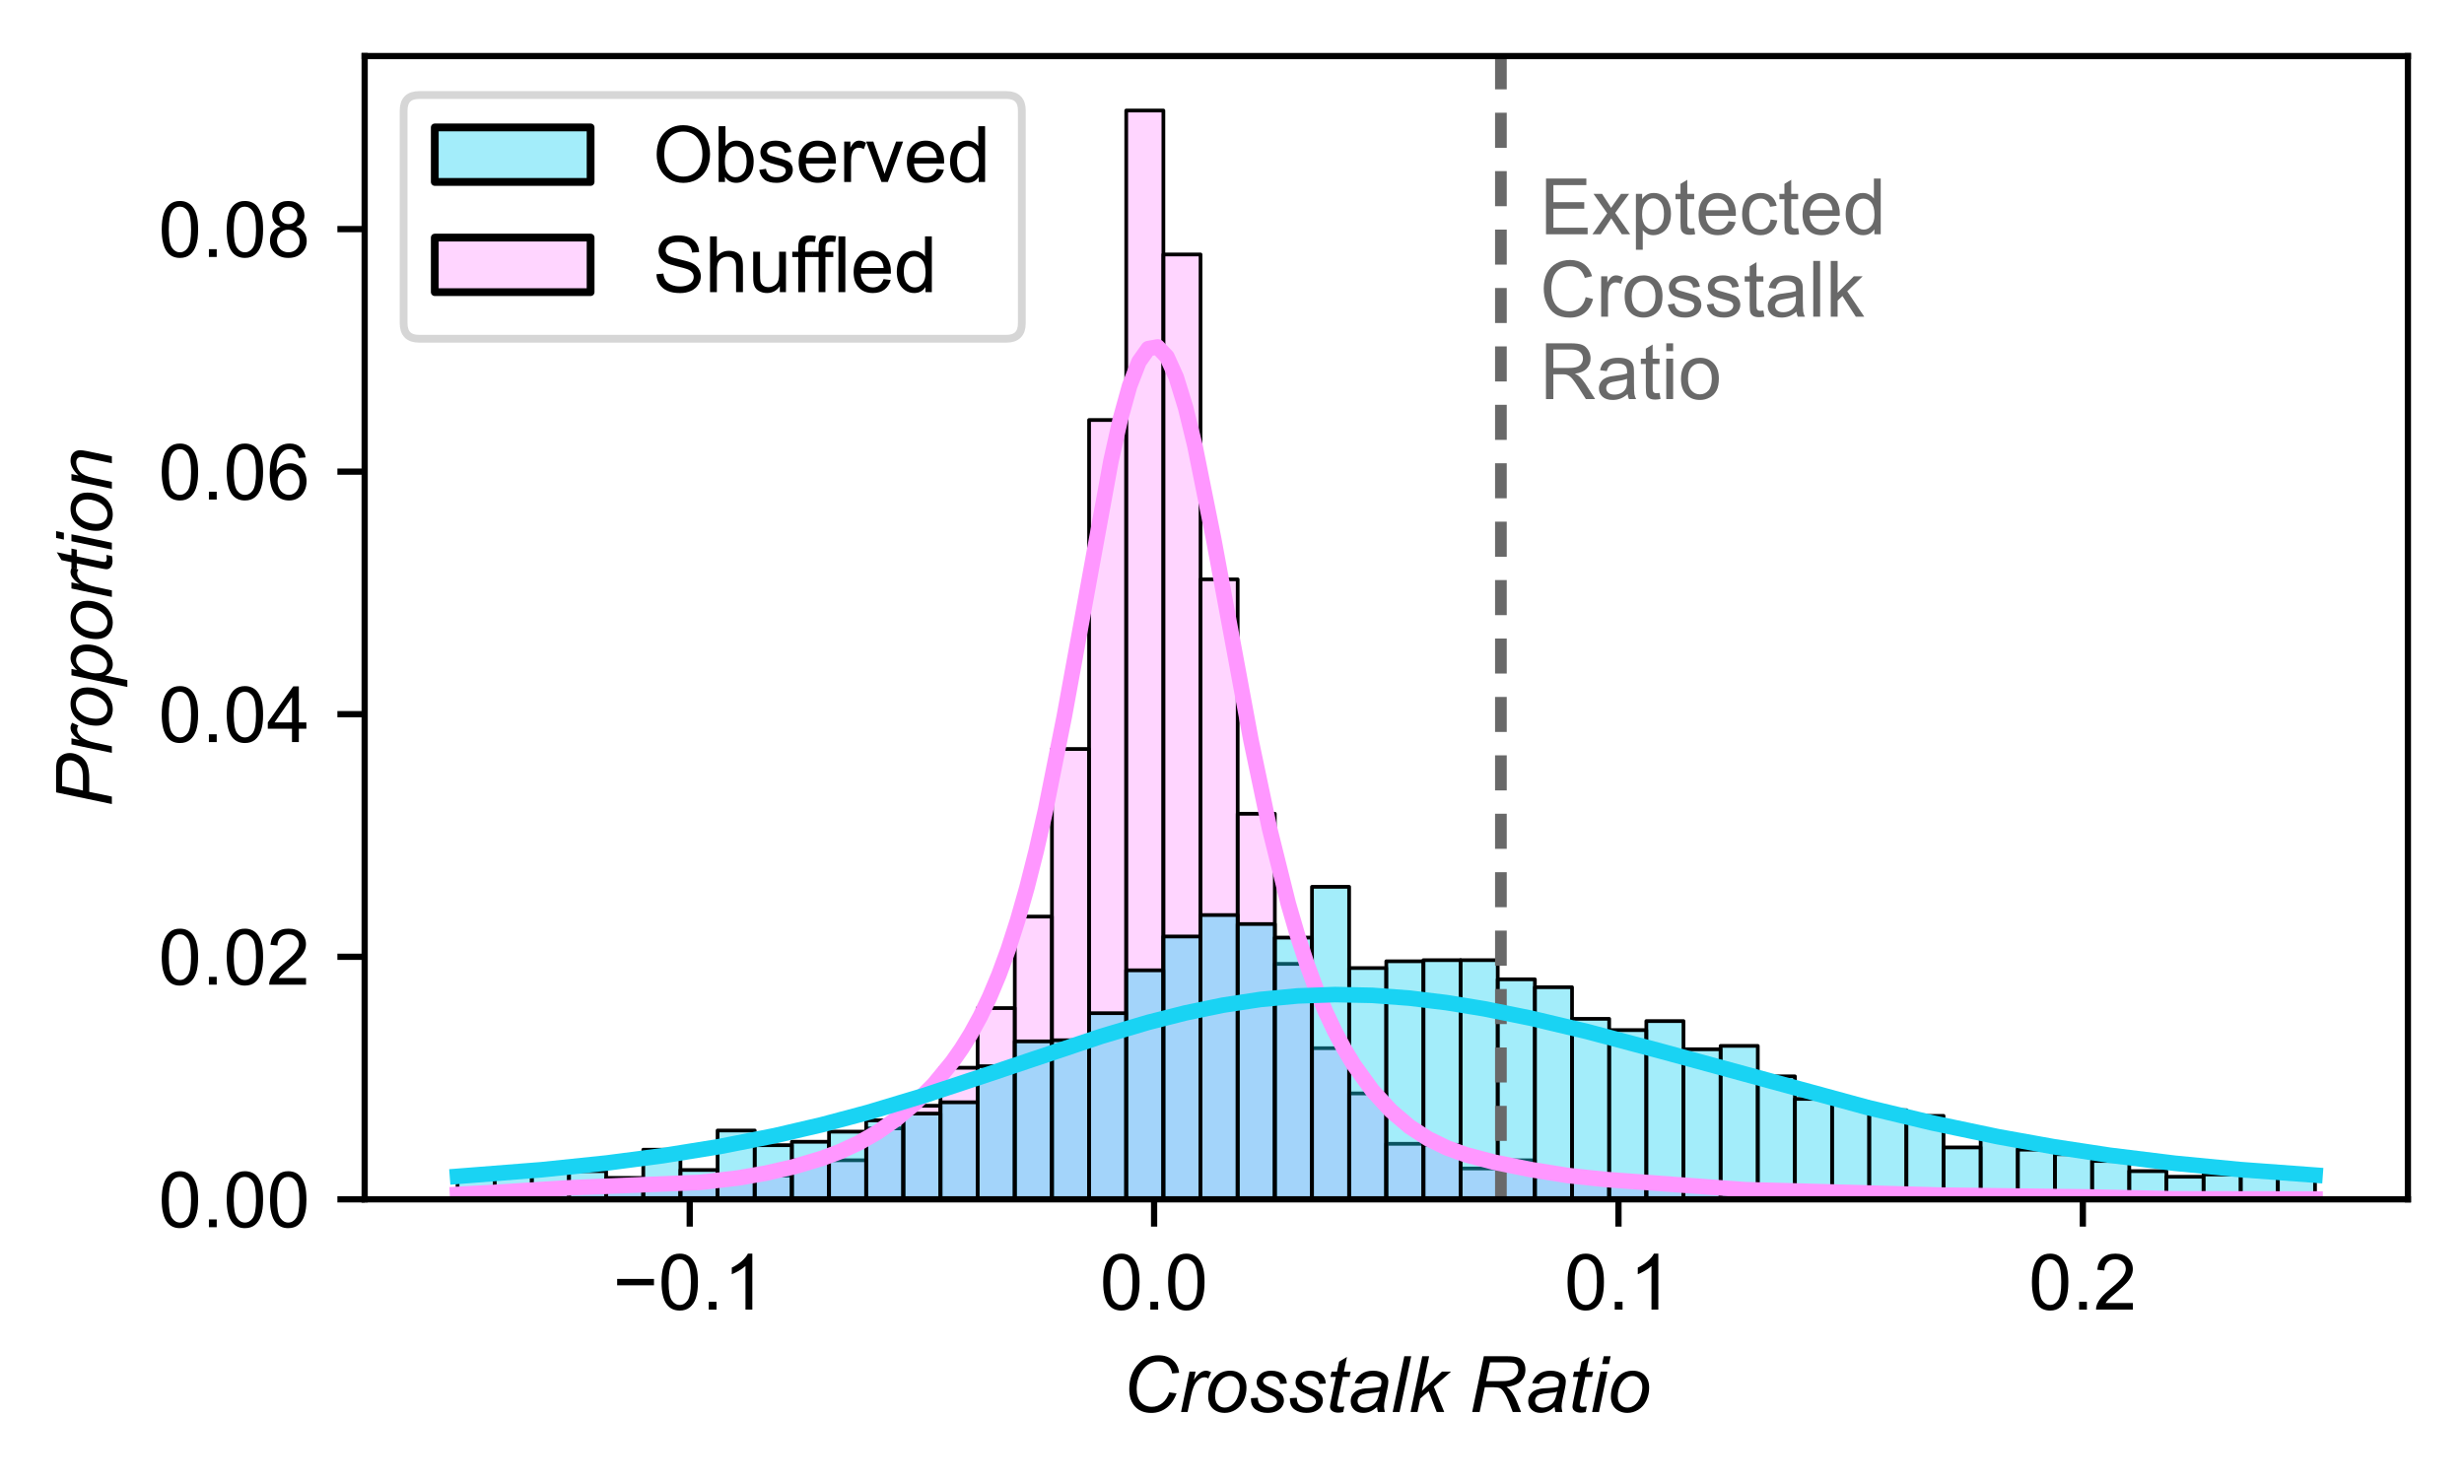 <?xml version="1.0" encoding="utf-8" standalone="no"?>
<!DOCTYPE svg PUBLIC "-//W3C//DTD SVG 1.1//EN"
  "http://www.w3.org/Graphics/SVG/1.1/DTD/svg11.dtd">
<!-- Created with matplotlib (https://matplotlib.org/) -->
<svg height="190.463pt" version="1.1" viewBox="0 0 316.266 190.463" width="316.266pt" xmlns="http://www.w3.org/2000/svg" xmlns:xlink="http://www.w3.org/1999/xlink">
 <defs>
  <style type="text/css">
*{stroke-linecap:butt;stroke-linejoin:round;}
  </style>
 </defs>
 <g id="figure_1">
  <g id="patch_1">
   <path d="M 0 190.463 
L 316.266 190.463 
L 316.266 0 
L 0 0 
z
" style="fill:#ffffff;"/>
  </g>
  <g id="axes_1">
   <g id="patch_2">
    <path d="M 46.806 153.972 
L 309.066 153.972 
L 309.066 7.2 
L 46.806 7.2 
z
" style="fill:#ffffff;"/>
   </g>
   <g id="patch_3">
    <path clip-path="url(#p575be128b3)" d="M 58.727 153.972 
L 63.496 153.972 
L 63.496 153.708 
L 58.727 153.708 
z
" style="fill:#ff97ff;fill-opacity:0.4;stroke:#000000;stroke-linejoin:miter;stroke-width:0.477;"/>
   </g>
   <g id="patch_4">
    <path clip-path="url(#p575be128b3)" d="M 63.496 153.972 
L 68.264 153.972 
L 68.264 152.784 
L 63.496 152.784 
z
" style="fill:#ff97ff;fill-opacity:0.4;stroke:#000000;stroke-linejoin:miter;stroke-width:0.477;"/>
   </g>
   <g id="patch_5">
    <path clip-path="url(#p575be128b3)" d="M 68.264 153.972 
L 73.032 153.972 
L 73.032 152.388 
L 68.264 152.388 
z
" style="fill:#ff97ff;fill-opacity:0.4;stroke:#000000;stroke-linejoin:miter;stroke-width:0.477;"/>
   </g>
   <g id="patch_6">
    <path clip-path="url(#p575be128b3)" d="M 73.032 153.972 
L 77.801 153.972 
L 77.801 152.388 
L 73.032 152.388 
z
" style="fill:#ff97ff;fill-opacity:0.4;stroke:#000000;stroke-linejoin:miter;stroke-width:0.477;"/>
   </g>
   <g id="patch_7">
    <path clip-path="url(#p575be128b3)" d="M 77.801 153.972 
L 82.569 153.972 
L 82.569 152.388 
L 77.801 152.388 
z
" style="fill:#ff97ff;fill-opacity:0.4;stroke:#000000;stroke-linejoin:miter;stroke-width:0.477;"/>
   </g>
   <g id="patch_8">
    <path clip-path="url(#p575be128b3)" d="M 82.569 153.972 
L 87.337 153.972 
L 87.337 152.124 
L 82.569 152.124 
z
" style="fill:#ff97ff;fill-opacity:0.4;stroke:#000000;stroke-linejoin:miter;stroke-width:0.477;"/>
   </g>
   <g id="patch_9">
    <path clip-path="url(#p575be128b3)" d="M 87.337 153.972 
L 92.106 153.972 
L 92.106 151.86 
L 87.337 151.86 
z
" style="fill:#ff97ff;fill-opacity:0.4;stroke:#000000;stroke-linejoin:miter;stroke-width:0.477;"/>
   </g>
   <g id="patch_10">
    <path clip-path="url(#p575be128b3)" d="M 92.106 153.972 
L 96.874 153.972 
L 96.874 151.332 
L 92.106 151.332 
z
" style="fill:#ff97ff;fill-opacity:0.4;stroke:#000000;stroke-linejoin:miter;stroke-width:0.477;"/>
   </g>
   <g id="patch_11">
    <path clip-path="url(#p575be128b3)" d="M 96.874 153.972 
L 101.642 153.972 
L 101.642 150.936 
L 96.874 150.936 
z
" style="fill:#ff97ff;fill-opacity:0.4;stroke:#000000;stroke-linejoin:miter;stroke-width:0.477;"/>
   </g>
   <g id="patch_12">
    <path clip-path="url(#p575be128b3)" d="M 101.642 153.972 
L 106.411 153.972 
L 106.411 148.956 
L 101.642 148.956 
z
" style="fill:#ff97ff;fill-opacity:0.4;stroke:#000000;stroke-linejoin:miter;stroke-width:0.477;"/>
   </g>
   <g id="patch_13">
    <path clip-path="url(#p575be128b3)" d="M 106.411 153.972 
L 111.179 153.972 
L 111.179 148.956 
L 106.411 148.956 
z
" style="fill:#ff97ff;fill-opacity:0.4;stroke:#000000;stroke-linejoin:miter;stroke-width:0.477;"/>
   </g>
   <g id="patch_14">
    <path clip-path="url(#p575be128b3)" d="M 111.179 153.972 
L 115.948 153.972 
L 115.948 144.864 
L 111.179 144.864 
z
" style="fill:#ff97ff;fill-opacity:0.4;stroke:#000000;stroke-linejoin:miter;stroke-width:0.477;"/>
   </g>
   <g id="patch_15">
    <path clip-path="url(#p575be128b3)" d="M 115.948 153.972 
L 120.716 153.972 
L 120.716 141.96 
L 115.948 141.96 
z
" style="fill:#ff97ff;fill-opacity:0.4;stroke:#000000;stroke-linejoin:miter;stroke-width:0.477;"/>
   </g>
   <g id="patch_16">
    <path clip-path="url(#p575be128b3)" d="M 120.716 153.972 
L 125.484 153.972 
L 125.484 137.077 
L 120.716 137.077 
z
" style="fill:#ff97ff;fill-opacity:0.4;stroke:#000000;stroke-linejoin:miter;stroke-width:0.477;"/>
   </g>
   <g id="patch_17">
    <path clip-path="url(#p575be128b3)" d="M 125.484 153.972 
L 130.253 153.972 
L 130.253 129.421 
L 125.484 129.421 
z
" style="fill:#ff97ff;fill-opacity:0.4;stroke:#000000;stroke-linejoin:miter;stroke-width:0.477;"/>
   </g>
   <g id="patch_18">
    <path clip-path="url(#p575be128b3)" d="M 130.253 153.972 
L 135.021 153.972 
L 135.021 117.673 
L 130.253 117.673 
z
" style="fill:#ff97ff;fill-opacity:0.4;stroke:#000000;stroke-linejoin:miter;stroke-width:0.477;"/>
   </g>
   <g id="patch_19">
    <path clip-path="url(#p575be128b3)" d="M 135.021 153.972 
L 139.789 153.972 
L 139.789 96.158 
L 135.021 96.158 
z
" style="fill:#ff97ff;fill-opacity:0.4;stroke:#000000;stroke-linejoin:miter;stroke-width:0.477;"/>
   </g>
   <g id="patch_20">
    <path clip-path="url(#p575be128b3)" d="M 139.789 153.972 
L 144.558 153.972 
L 144.558 53.92 
L 139.789 53.92 
z
" style="fill:#ff97ff;fill-opacity:0.4;stroke:#000000;stroke-linejoin:miter;stroke-width:0.477;"/>
   </g>
   <g id="patch_21">
    <path clip-path="url(#p575be128b3)" d="M 144.558 153.972 
L 149.326 153.972 
L 149.326 14.189 
L 144.558 14.189 
z
" style="fill:#ff97ff;fill-opacity:0.4;stroke:#000000;stroke-linejoin:miter;stroke-width:0.477;"/>
   </g>
   <g id="patch_22">
    <path clip-path="url(#p575be128b3)" d="M 149.326 153.972 
L 154.094 153.972 
L 154.094 32.668 
L 149.326 32.668 
z
" style="fill:#ff97ff;fill-opacity:0.4;stroke:#000000;stroke-linejoin:miter;stroke-width:0.477;"/>
   </g>
   <g id="patch_23">
    <path clip-path="url(#p575be128b3)" d="M 154.094 153.972 
L 158.863 153.972 
L 158.863 74.379 
L 154.094 74.379 
z
" style="fill:#ff97ff;fill-opacity:0.4;stroke:#000000;stroke-linejoin:miter;stroke-width:0.477;"/>
   </g>
   <g id="patch_24">
    <path clip-path="url(#p575be128b3)" d="M 158.863 153.972 
L 163.631 153.972 
L 163.631 104.474 
L 158.863 104.474 
z
" style="fill:#ff97ff;fill-opacity:0.4;stroke:#000000;stroke-linejoin:miter;stroke-width:0.477;"/>
   </g>
   <g id="patch_25">
    <path clip-path="url(#p575be128b3)" d="M 163.631 153.972 
L 168.4 153.972 
L 168.4 123.745 
L 163.631 123.745 
z
" style="fill:#ff97ff;fill-opacity:0.4;stroke:#000000;stroke-linejoin:miter;stroke-width:0.477;"/>
   </g>
   <g id="patch_26">
    <path clip-path="url(#p575be128b3)" d="M 168.4 153.972 
L 173.168 153.972 
L 173.168 134.569 
L 168.4 134.569 
z
" style="fill:#ff97ff;fill-opacity:0.4;stroke:#000000;stroke-linejoin:miter;stroke-width:0.477;"/>
   </g>
   <g id="patch_27">
    <path clip-path="url(#p575be128b3)" d="M 173.168 153.972 
L 177.936 153.972 
L 177.936 140.376 
L 173.168 140.376 
z
" style="fill:#ff97ff;fill-opacity:0.4;stroke:#000000;stroke-linejoin:miter;stroke-width:0.477;"/>
   </g>
   <g id="patch_28">
    <path clip-path="url(#p575be128b3)" d="M 177.936 153.972 
L 182.705 153.972 
L 182.705 146.844 
L 177.936 146.844 
z
" style="fill:#ff97ff;fill-opacity:0.4;stroke:#000000;stroke-linejoin:miter;stroke-width:0.477;"/>
   </g>
   <g id="patch_29">
    <path clip-path="url(#p575be128b3)" d="M 182.705 153.972 
L 187.473 153.972 
L 187.473 146.976 
L 182.705 146.976 
z
" style="fill:#ff97ff;fill-opacity:0.4;stroke:#000000;stroke-linejoin:miter;stroke-width:0.477;"/>
   </g>
   <g id="patch_30">
    <path clip-path="url(#p575be128b3)" d="M 187.473 153.972 
L 192.241 153.972 
L 192.241 150.012 
L 187.473 150.012 
z
" style="fill:#ff97ff;fill-opacity:0.4;stroke:#000000;stroke-linejoin:miter;stroke-width:0.477;"/>
   </g>
   <g id="patch_31">
    <path clip-path="url(#p575be128b3)" d="M 192.241 153.972 
L 197.01 153.972 
L 197.01 148.956 
L 192.241 148.956 
z
" style="fill:#ff97ff;fill-opacity:0.4;stroke:#000000;stroke-linejoin:miter;stroke-width:0.477;"/>
   </g>
   <g id="patch_32">
    <path clip-path="url(#p575be128b3)" d="M 197.01 153.972 
L 201.778 153.972 
L 201.778 151.068 
L 197.01 151.068 
z
" style="fill:#ff97ff;fill-opacity:0.4;stroke:#000000;stroke-linejoin:miter;stroke-width:0.477;"/>
   </g>
   <g id="patch_33">
    <path clip-path="url(#p575be128b3)" d="M 201.778 153.972 
L 206.546 153.972 
L 206.546 151.2 
L 201.778 151.2 
z
" style="fill:#ff97ff;fill-opacity:0.4;stroke:#000000;stroke-linejoin:miter;stroke-width:0.477;"/>
   </g>
   <g id="patch_34">
    <path clip-path="url(#p575be128b3)" d="M 206.546 153.972 
L 211.315 153.972 
L 211.315 151.728 
L 206.546 151.728 
z
" style="fill:#ff97ff;fill-opacity:0.4;stroke:#000000;stroke-linejoin:miter;stroke-width:0.477;"/>
   </g>
   <g id="patch_35">
    <path clip-path="url(#p575be128b3)" d="M 211.315 153.972 
L 216.083 153.972 
L 216.083 151.992 
L 211.315 151.992 
z
" style="fill:#ff97ff;fill-opacity:0.4;stroke:#000000;stroke-linejoin:miter;stroke-width:0.477;"/>
   </g>
   <g id="patch_36">
    <path clip-path="url(#p575be128b3)" d="M 216.083 153.972 
L 220.852 153.972 
L 220.852 152.124 
L 216.083 152.124 
z
" style="fill:#ff97ff;fill-opacity:0.4;stroke:#000000;stroke-linejoin:miter;stroke-width:0.477;"/>
   </g>
   <g id="patch_37">
    <path clip-path="url(#p575be128b3)" d="M 220.852 153.972 
L 225.62 153.972 
L 225.62 153.312 
L 220.852 153.312 
z
" style="fill:#ff97ff;fill-opacity:0.4;stroke:#000000;stroke-linejoin:miter;stroke-width:0.477;"/>
   </g>
   <g id="patch_38">
    <path clip-path="url(#p575be128b3)" d="M 225.62 153.972 
L 230.388 153.972 
L 230.388 152.52 
L 225.62 152.52 
z
" style="fill:#ff97ff;fill-opacity:0.4;stroke:#000000;stroke-linejoin:miter;stroke-width:0.477;"/>
   </g>
   <g id="patch_39">
    <path clip-path="url(#p575be128b3)" d="M 230.388 153.972 
L 235.157 153.972 
L 235.157 153.312 
L 230.388 153.312 
z
" style="fill:#ff97ff;fill-opacity:0.4;stroke:#000000;stroke-linejoin:miter;stroke-width:0.477;"/>
   </g>
   <g id="patch_40">
    <path clip-path="url(#p575be128b3)" d="M 235.157 153.972 
L 239.925 153.972 
L 239.925 152.784 
L 235.157 152.784 
z
" style="fill:#ff97ff;fill-opacity:0.4;stroke:#000000;stroke-linejoin:miter;stroke-width:0.477;"/>
   </g>
   <g id="patch_41">
    <path clip-path="url(#p575be128b3)" d="M 239.925 153.972 
L 244.693 153.972 
L 244.693 153.048 
L 239.925 153.048 
z
" style="fill:#ff97ff;fill-opacity:0.4;stroke:#000000;stroke-linejoin:miter;stroke-width:0.477;"/>
   </g>
   <g id="patch_42">
    <path clip-path="url(#p575be128b3)" d="M 244.693 153.972 
L 249.462 153.972 
L 249.462 153.708 
L 244.693 153.708 
z
" style="fill:#ff97ff;fill-opacity:0.4;stroke:#000000;stroke-linejoin:miter;stroke-width:0.477;"/>
   </g>
   <g id="patch_43">
    <path clip-path="url(#p575be128b3)" d="M 249.462 153.972 
L 254.23 153.972 
L 254.23 153.444 
L 249.462 153.444 
z
" style="fill:#ff97ff;fill-opacity:0.4;stroke:#000000;stroke-linejoin:miter;stroke-width:0.477;"/>
   </g>
   <g id="patch_44">
    <path clip-path="url(#p575be128b3)" d="M 254.23 153.972 
L 258.998 153.972 
L 258.998 153.312 
L 254.23 153.312 
z
" style="fill:#ff97ff;fill-opacity:0.4;stroke:#000000;stroke-linejoin:miter;stroke-width:0.477;"/>
   </g>
   <g id="patch_45">
    <path clip-path="url(#p575be128b3)" d="M 258.998 153.972 
L 263.767 153.972 
L 263.767 153.312 
L 258.998 153.312 
z
" style="fill:#ff97ff;fill-opacity:0.4;stroke:#000000;stroke-linejoin:miter;stroke-width:0.477;"/>
   </g>
   <g id="patch_46">
    <path clip-path="url(#p575be128b3)" d="M 263.767 153.972 
L 268.535 153.972 
L 268.535 153.708 
L 263.767 153.708 
z
" style="fill:#ff97ff;fill-opacity:0.4;stroke:#000000;stroke-linejoin:miter;stroke-width:0.477;"/>
   </g>
   <g id="patch_47">
    <path clip-path="url(#p575be128b3)" d="M 268.535 153.972 
L 273.304 153.972 
L 273.304 153.708 
L 268.535 153.708 
z
" style="fill:#ff97ff;fill-opacity:0.4;stroke:#000000;stroke-linejoin:miter;stroke-width:0.477;"/>
   </g>
   <g id="patch_48">
    <path clip-path="url(#p575be128b3)" d="M 273.304 153.972 
L 278.072 153.972 
L 278.072 153.972 
L 273.304 153.972 
z
" style="fill:#ff97ff;fill-opacity:0.4;stroke:#000000;stroke-linejoin:miter;stroke-width:0.477;"/>
   </g>
   <g id="patch_49">
    <path clip-path="url(#p575be128b3)" d="M 278.072 153.972 
L 282.84 153.972 
L 282.84 153.972 
L 278.072 153.972 
z
" style="fill:#ff97ff;fill-opacity:0.4;stroke:#000000;stroke-linejoin:miter;stroke-width:0.477;"/>
   </g>
   <g id="patch_50">
    <path clip-path="url(#p575be128b3)" d="M 282.84 153.972 
L 287.609 153.972 
L 287.609 153.84 
L 282.84 153.84 
z
" style="fill:#ff97ff;fill-opacity:0.4;stroke:#000000;stroke-linejoin:miter;stroke-width:0.477;"/>
   </g>
   <g id="patch_51">
    <path clip-path="url(#p575be128b3)" d="M 287.609 153.972 
L 292.377 153.972 
L 292.377 153.972 
L 287.609 153.972 
z
" style="fill:#ff97ff;fill-opacity:0.4;stroke:#000000;stroke-linejoin:miter;stroke-width:0.477;"/>
   </g>
   <g id="patch_52">
    <path clip-path="url(#p575be128b3)" d="M 292.377 153.972 
L 297.145 153.972 
L 297.145 153.972 
L 292.377 153.972 
z
" style="fill:#ff97ff;fill-opacity:0.4;stroke:#000000;stroke-linejoin:miter;stroke-width:0.477;"/>
   </g>
   <g id="patch_53">
    <path clip-path="url(#p575be128b3)" d="M 58.727 153.972 
L 63.496 153.972 
L 63.496 151.365 
L 58.727 151.365 
z
" style="fill:#19d3f3;fill-opacity:0.4;stroke:#000000;stroke-linejoin:miter;stroke-width:0.477;"/>
   </g>
   <g id="patch_54">
    <path clip-path="url(#p575be128b3)" d="M 63.496 153.972 
L 68.264 153.972 
L 68.264 150.351 
L 63.496 150.351 
z
" style="fill:#19d3f3;fill-opacity:0.4;stroke:#000000;stroke-linejoin:miter;stroke-width:0.477;"/>
   </g>
   <g id="patch_55">
    <path clip-path="url(#p575be128b3)" d="M 68.264 153.972 
L 73.032 153.972 
L 73.032 150.351 
L 68.264 150.351 
z
" style="fill:#19d3f3;fill-opacity:0.4;stroke:#000000;stroke-linejoin:miter;stroke-width:0.477;"/>
   </g>
   <g id="patch_56">
    <path clip-path="url(#p575be128b3)" d="M 73.032 153.972 
L 77.801 153.972 
L 77.801 150.351 
L 73.032 150.351 
z
" style="fill:#19d3f3;fill-opacity:0.4;stroke:#000000;stroke-linejoin:miter;stroke-width:0.477;"/>
   </g>
   <g id="patch_57">
    <path clip-path="url(#p575be128b3)" d="M 77.801 153.972 
L 82.569 153.972 
L 82.569 151.22 
L 77.801 151.22 
z
" style="fill:#19d3f3;fill-opacity:0.4;stroke:#000000;stroke-linejoin:miter;stroke-width:0.477;"/>
   </g>
   <g id="patch_58">
    <path clip-path="url(#p575be128b3)" d="M 82.569 153.972 
L 87.337 153.972 
L 87.337 147.599 
L 82.569 147.599 
z
" style="fill:#19d3f3;fill-opacity:0.4;stroke:#000000;stroke-linejoin:miter;stroke-width:0.477;"/>
   </g>
   <g id="patch_59">
    <path clip-path="url(#p575be128b3)" d="M 87.337 153.972 
L 92.106 153.972 
L 92.106 150.206 
L 87.337 150.206 
z
" style="fill:#19d3f3;fill-opacity:0.4;stroke:#000000;stroke-linejoin:miter;stroke-width:0.477;"/>
   </g>
   <g id="patch_60">
    <path clip-path="url(#p575be128b3)" d="M 92.106 153.972 
L 96.874 153.972 
L 96.874 145.137 
L 92.106 145.137 
z
" style="fill:#19d3f3;fill-opacity:0.4;stroke:#000000;stroke-linejoin:miter;stroke-width:0.477;"/>
   </g>
   <g id="patch_61">
    <path clip-path="url(#p575be128b3)" d="M 96.874 153.972 
L 101.642 153.972 
L 101.642 147.02 
L 96.874 147.02 
z
" style="fill:#19d3f3;fill-opacity:0.4;stroke:#000000;stroke-linejoin:miter;stroke-width:0.477;"/>
   </g>
   <g id="patch_62">
    <path clip-path="url(#p575be128b3)" d="M 101.642 153.972 
L 106.411 153.972 
L 106.411 146.585 
L 101.642 146.585 
z
" style="fill:#19d3f3;fill-opacity:0.4;stroke:#000000;stroke-linejoin:miter;stroke-width:0.477;"/>
   </g>
   <g id="patch_63">
    <path clip-path="url(#p575be128b3)" d="M 106.411 153.972 
L 111.179 153.972 
L 111.179 145.282 
L 106.411 145.282 
z
" style="fill:#19d3f3;fill-opacity:0.4;stroke:#000000;stroke-linejoin:miter;stroke-width:0.477;"/>
   </g>
   <g id="patch_64">
    <path clip-path="url(#p575be128b3)" d="M 111.179 153.972 
L 115.948 153.972 
L 115.948 143.833 
L 111.179 143.833 
z
" style="fill:#19d3f3;fill-opacity:0.4;stroke:#000000;stroke-linejoin:miter;stroke-width:0.477;"/>
   </g>
   <g id="patch_65">
    <path clip-path="url(#p575be128b3)" d="M 115.948 153.972 
L 120.716 153.972 
L 120.716 142.964 
L 115.948 142.964 
z
" style="fill:#19d3f3;fill-opacity:0.4;stroke:#000000;stroke-linejoin:miter;stroke-width:0.477;"/>
   </g>
   <g id="patch_66">
    <path clip-path="url(#p575be128b3)" d="M 120.716 153.972 
L 125.484 153.972 
L 125.484 141.516 
L 120.716 141.516 
z
" style="fill:#19d3f3;fill-opacity:0.4;stroke:#000000;stroke-linejoin:miter;stroke-width:0.477;"/>
   </g>
   <g id="patch_67">
    <path clip-path="url(#p575be128b3)" d="M 125.484 153.972 
L 130.253 153.972 
L 130.253 136.881 
L 125.484 136.881 
z
" style="fill:#19d3f3;fill-opacity:0.4;stroke:#000000;stroke-linejoin:miter;stroke-width:0.477;"/>
   </g>
   <g id="patch_68">
    <path clip-path="url(#p575be128b3)" d="M 130.253 153.972 
L 135.021 153.972 
L 135.021 133.695 
L 130.253 133.695 
z
" style="fill:#19d3f3;fill-opacity:0.4;stroke:#000000;stroke-linejoin:miter;stroke-width:0.477;"/>
   </g>
   <g id="patch_69">
    <path clip-path="url(#p575be128b3)" d="M 135.021 153.972 
L 139.789 153.972 
L 139.789 133.55 
L 135.021 133.55 
z
" style="fill:#19d3f3;fill-opacity:0.4;stroke:#000000;stroke-linejoin:miter;stroke-width:0.477;"/>
   </g>
   <g id="patch_70">
    <path clip-path="url(#p575be128b3)" d="M 139.789 153.972 
L 144.558 153.972 
L 144.558 130.074 
L 139.789 130.074 
z
" style="fill:#19d3f3;fill-opacity:0.4;stroke:#000000;stroke-linejoin:miter;stroke-width:0.477;"/>
   </g>
   <g id="patch_71">
    <path clip-path="url(#p575be128b3)" d="M 144.558 153.972 
L 149.326 153.972 
L 149.326 124.57 
L 144.558 124.57 
z
" style="fill:#19d3f3;fill-opacity:0.4;stroke:#000000;stroke-linejoin:miter;stroke-width:0.477;"/>
   </g>
   <g id="patch_72">
    <path clip-path="url(#p575be128b3)" d="M 149.326 153.972 
L 154.094 153.972 
L 154.094 120.225 
L 149.326 120.225 
z
" style="fill:#19d3f3;fill-opacity:0.4;stroke:#000000;stroke-linejoin:miter;stroke-width:0.477;"/>
   </g>
   <g id="patch_73">
    <path clip-path="url(#p575be128b3)" d="M 154.094 153.972 
L 158.863 153.972 
L 158.863 117.473 
L 154.094 117.473 
z
" style="fill:#19d3f3;fill-opacity:0.4;stroke:#000000;stroke-linejoin:miter;stroke-width:0.477;"/>
   </g>
   <g id="patch_74">
    <path clip-path="url(#p575be128b3)" d="M 158.863 153.972 
L 163.631 153.972 
L 163.631 118.631 
L 158.863 118.631 
z
" style="fill:#19d3f3;fill-opacity:0.4;stroke:#000000;stroke-linejoin:miter;stroke-width:0.477;"/>
   </g>
   <g id="patch_75">
    <path clip-path="url(#p575be128b3)" d="M 163.631 153.972 
L 168.4 153.972 
L 168.4 120.369 
L 163.631 120.369 
z
" style="fill:#19d3f3;fill-opacity:0.4;stroke:#000000;stroke-linejoin:miter;stroke-width:0.477;"/>
   </g>
   <g id="patch_76">
    <path clip-path="url(#p575be128b3)" d="M 168.4 153.972 
L 173.168 153.972 
L 173.168 113.852 
L 168.4 113.852 
z
" style="fill:#19d3f3;fill-opacity:0.4;stroke:#000000;stroke-linejoin:miter;stroke-width:0.477;"/>
   </g>
   <g id="patch_77">
    <path clip-path="url(#p575be128b3)" d="M 173.168 153.972 
L 177.936 153.972 
L 177.936 124.28 
L 173.168 124.28 
z
" style="fill:#19d3f3;fill-opacity:0.4;stroke:#000000;stroke-linejoin:miter;stroke-width:0.477;"/>
   </g>
   <g id="patch_78">
    <path clip-path="url(#p575be128b3)" d="M 177.936 153.972 
L 182.705 153.972 
L 182.705 123.411 
L 177.936 123.411 
z
" style="fill:#19d3f3;fill-opacity:0.4;stroke:#000000;stroke-linejoin:miter;stroke-width:0.477;"/>
   </g>
   <g id="patch_79">
    <path clip-path="url(#p575be128b3)" d="M 182.705 153.972 
L 187.473 153.972 
L 187.473 123.266 
L 182.705 123.266 
z
" style="fill:#19d3f3;fill-opacity:0.4;stroke:#000000;stroke-linejoin:miter;stroke-width:0.477;"/>
   </g>
   <g id="patch_80">
    <path clip-path="url(#p575be128b3)" d="M 187.473 153.972 
L 192.241 153.972 
L 192.241 123.266 
L 187.473 123.266 
z
" style="fill:#19d3f3;fill-opacity:0.4;stroke:#000000;stroke-linejoin:miter;stroke-width:0.477;"/>
   </g>
   <g id="patch_81">
    <path clip-path="url(#p575be128b3)" d="M 192.241 153.972 
L 197.01 153.972 
L 197.01 125.728 
L 192.241 125.728 
z
" style="fill:#19d3f3;fill-opacity:0.4;stroke:#000000;stroke-linejoin:miter;stroke-width:0.477;"/>
   </g>
   <g id="patch_82">
    <path clip-path="url(#p575be128b3)" d="M 197.01 153.972 
L 201.778 153.972 
L 201.778 126.742 
L 197.01 126.742 
z
" style="fill:#19d3f3;fill-opacity:0.4;stroke:#000000;stroke-linejoin:miter;stroke-width:0.477;"/>
   </g>
   <g id="patch_83">
    <path clip-path="url(#p575be128b3)" d="M 201.778 153.972 
L 206.546 153.972 
L 206.546 130.798 
L 201.778 130.798 
z
" style="fill:#19d3f3;fill-opacity:0.4;stroke:#000000;stroke-linejoin:miter;stroke-width:0.477;"/>
   </g>
   <g id="patch_84">
    <path clip-path="url(#p575be128b3)" d="M 206.546 153.972 
L 211.315 153.972 
L 211.315 132.246 
L 206.546 132.246 
z
" style="fill:#19d3f3;fill-opacity:0.4;stroke:#000000;stroke-linejoin:miter;stroke-width:0.477;"/>
   </g>
   <g id="patch_85">
    <path clip-path="url(#p575be128b3)" d="M 211.315 153.972 
L 216.083 153.972 
L 216.083 131.088 
L 211.315 131.088 
z
" style="fill:#19d3f3;fill-opacity:0.4;stroke:#000000;stroke-linejoin:miter;stroke-width:0.477;"/>
   </g>
   <g id="patch_86">
    <path clip-path="url(#p575be128b3)" d="M 216.083 153.972 
L 220.852 153.972 
L 220.852 134.708 
L 216.083 134.708 
z
" style="fill:#19d3f3;fill-opacity:0.4;stroke:#000000;stroke-linejoin:miter;stroke-width:0.477;"/>
   </g>
   <g id="patch_87">
    <path clip-path="url(#p575be128b3)" d="M 220.852 153.972 
L 225.62 153.972 
L 225.62 134.274 
L 220.852 134.274 
z
" style="fill:#19d3f3;fill-opacity:0.4;stroke:#000000;stroke-linejoin:miter;stroke-width:0.477;"/>
   </g>
   <g id="patch_88">
    <path clip-path="url(#p575be128b3)" d="M 225.62 153.972 
L 230.388 153.972 
L 230.388 138.185 
L 225.62 138.185 
z
" style="fill:#19d3f3;fill-opacity:0.4;stroke:#000000;stroke-linejoin:miter;stroke-width:0.477;"/>
   </g>
   <g id="patch_89">
    <path clip-path="url(#p575be128b3)" d="M 230.388 153.972 
L 235.157 153.972 
L 235.157 141.081 
L 230.388 141.081 
z
" style="fill:#19d3f3;fill-opacity:0.4;stroke:#000000;stroke-linejoin:miter;stroke-width:0.477;"/>
   </g>
   <g id="patch_90">
    <path clip-path="url(#p575be128b3)" d="M 235.157 153.972 
L 239.925 153.972 
L 239.925 141.516 
L 235.157 141.516 
z
" style="fill:#19d3f3;fill-opacity:0.4;stroke:#000000;stroke-linejoin:miter;stroke-width:0.477;"/>
   </g>
   <g id="patch_91">
    <path clip-path="url(#p575be128b3)" d="M 239.925 153.972 
L 244.693 153.972 
L 244.693 142.53 
L 239.925 142.53 
z
" style="fill:#19d3f3;fill-opacity:0.4;stroke:#000000;stroke-linejoin:miter;stroke-width:0.477;"/>
   </g>
   <g id="patch_92">
    <path clip-path="url(#p575be128b3)" d="M 244.693 153.972 
L 249.462 153.972 
L 249.462 143.254 
L 244.693 143.254 
z
" style="fill:#19d3f3;fill-opacity:0.4;stroke:#000000;stroke-linejoin:miter;stroke-width:0.477;"/>
   </g>
   <g id="patch_93">
    <path clip-path="url(#p575be128b3)" d="M 249.462 153.972 
L 254.23 153.972 
L 254.23 147.309 
L 249.462 147.309 
z
" style="fill:#19d3f3;fill-opacity:0.4;stroke:#000000;stroke-linejoin:miter;stroke-width:0.477;"/>
   </g>
   <g id="patch_94">
    <path clip-path="url(#p575be128b3)" d="M 254.23 153.972 
L 258.998 153.972 
L 258.998 145.861 
L 254.23 145.861 
z
" style="fill:#19d3f3;fill-opacity:0.4;stroke:#000000;stroke-linejoin:miter;stroke-width:0.477;"/>
   </g>
   <g id="patch_95">
    <path clip-path="url(#p575be128b3)" d="M 258.998 153.972 
L 263.767 153.972 
L 263.767 147.599 
L 258.998 147.599 
z
" style="fill:#19d3f3;fill-opacity:0.4;stroke:#000000;stroke-linejoin:miter;stroke-width:0.477;"/>
   </g>
   <g id="patch_96">
    <path clip-path="url(#p575be128b3)" d="M 263.767 153.972 
L 268.535 153.972 
L 268.535 148.178 
L 263.767 148.178 
z
" style="fill:#19d3f3;fill-opacity:0.4;stroke:#000000;stroke-linejoin:miter;stroke-width:0.477;"/>
   </g>
   <g id="patch_97">
    <path clip-path="url(#p575be128b3)" d="M 268.535 153.972 
L 273.304 153.972 
L 273.304 149.047 
L 268.535 149.047 
z
" style="fill:#19d3f3;fill-opacity:0.4;stroke:#000000;stroke-linejoin:miter;stroke-width:0.477;"/>
   </g>
   <g id="patch_98">
    <path clip-path="url(#p575be128b3)" d="M 273.304 153.972 
L 278.072 153.972 
L 278.072 150.351 
L 273.304 150.351 
z
" style="fill:#19d3f3;fill-opacity:0.4;stroke:#000000;stroke-linejoin:miter;stroke-width:0.477;"/>
   </g>
   <g id="patch_99">
    <path clip-path="url(#p575be128b3)" d="M 278.072 153.972 
L 282.84 153.972 
L 282.84 151.075 
L 278.072 151.075 
z
" style="fill:#19d3f3;fill-opacity:0.4;stroke:#000000;stroke-linejoin:miter;stroke-width:0.477;"/>
   </g>
   <g id="patch_100">
    <path clip-path="url(#p575be128b3)" d="M 282.84 153.972 
L 287.609 153.972 
L 287.609 150.786 
L 282.84 150.786 
z
" style="fill:#19d3f3;fill-opacity:0.4;stroke:#000000;stroke-linejoin:miter;stroke-width:0.477;"/>
   </g>
   <g id="patch_101">
    <path clip-path="url(#p575be128b3)" d="M 287.609 153.972 
L 292.377 153.972 
L 292.377 150.206 
L 287.609 150.206 
z
" style="fill:#19d3f3;fill-opacity:0.4;stroke:#000000;stroke-linejoin:miter;stroke-width:0.477;"/>
   </g>
   <g id="patch_102">
    <path clip-path="url(#p575be128b3)" d="M 292.377 153.972 
L 297.145 153.972 
L 297.145 150.206 
L 292.377 150.206 
z
" style="fill:#19d3f3;fill-opacity:0.4;stroke:#000000;stroke-linejoin:miter;stroke-width:0.477;"/>
   </g>
   <g id="matplotlib.axis_1">
    <g id="xtick_1">
     <g id="line2d_1">
      <defs>
       <path d="M 0 0 
L 0 3.5 
" id="m360dedb0eb" style="stroke:#000000;stroke-width:0.8;"/>
      </defs>
      <g>
       <use style="stroke:#000000;stroke-width:0.8;" x="88.529" xlink:href="#m360dedb0eb" y="153.972"/>
      </g>
     </g>
     <g id="text_1">
      <!-- −0.1 -->
      <defs>
       <path d="M 52.828 31.203 
L 5.562 31.203 
L 5.562 39.406 
L 52.828 39.406 
z
" id="ArialMT-8722"/>
       <path d="M 4.156 35.297 
Q 4.156 48 6.766 55.734 
Q 9.375 63.484 14.516 67.672 
Q 19.672 71.875 27.484 71.875 
Q 33.25 71.875 37.594 69.547 
Q 41.938 67.234 44.766 62.859 
Q 47.609 58.5 49.219 52.219 
Q 50.828 45.953 50.828 35.297 
Q 50.828 22.703 48.234 14.969 
Q 45.656 7.234 40.5 3 
Q 35.359 -1.219 27.484 -1.219 
Q 17.141 -1.219 11.234 6.203 
Q 4.156 15.141 4.156 35.297 
z
M 13.188 35.297 
Q 13.188 17.672 17.312 11.828 
Q 21.438 6 27.484 6 
Q 33.547 6 37.672 11.859 
Q 41.797 17.719 41.797 35.297 
Q 41.797 52.984 37.672 58.781 
Q 33.547 64.594 27.391 64.594 
Q 21.344 64.594 17.719 59.469 
Q 13.188 52.938 13.188 35.297 
z
" id="ArialMT-48"/>
       <path d="M 9.078 0 
L 9.078 10.016 
L 19.094 10.016 
L 19.094 0 
z
" id="ArialMT-46"/>
       <path d="M 37.25 0 
L 28.469 0 
L 28.469 56 
Q 25.297 52.984 20.141 49.953 
Q 14.984 46.922 10.891 45.406 
L 10.891 53.906 
Q 18.266 57.375 23.781 62.297 
Q 29.297 67.234 31.594 71.875 
L 37.25 71.875 
z
" id="ArialMT-49"/>
      </defs>
      <g transform="translate(78.659 168.13)scale(0.1 -0.1)">
       <use xlink:href="#ArialMT-8722"/>
       <use x="58.398" xlink:href="#ArialMT-48"/>
       <use x="114.014" xlink:href="#ArialMT-46"/>
       <use x="141.797" xlink:href="#ArialMT-49"/>
      </g>
     </g>
    </g>
    <g id="xtick_2">
     <g id="line2d_2">
      <g>
       <use style="stroke:#000000;stroke-width:0.8;" x="148.134" xlink:href="#m360dedb0eb" y="153.972"/>
      </g>
     </g>
     <g id="text_2">
      <!-- 0.0 -->
      <g transform="translate(141.184 168.13)scale(0.1 -0.1)">
       <use xlink:href="#ArialMT-48"/>
       <use x="55.615" xlink:href="#ArialMT-46"/>
       <use x="83.398" xlink:href="#ArialMT-48"/>
      </g>
     </g>
    </g>
    <g id="xtick_3">
     <g id="line2d_3">
      <g>
       <use style="stroke:#000000;stroke-width:0.8;" x="207.739" xlink:href="#m360dedb0eb" y="153.972"/>
      </g>
     </g>
     <g id="text_3">
      <!-- 0.1 -->
      <g transform="translate(200.789 168.13)scale(0.1 -0.1)">
       <use xlink:href="#ArialMT-48"/>
       <use x="55.615" xlink:href="#ArialMT-46"/>
       <use x="83.398" xlink:href="#ArialMT-49"/>
      </g>
     </g>
    </g>
    <g id="xtick_4">
     <g id="line2d_4">
      <g>
       <use style="stroke:#000000;stroke-width:0.8;" x="267.343" xlink:href="#m360dedb0eb" y="153.972"/>
      </g>
     </g>
     <g id="text_4">
      <!-- 0.2 -->
      <defs>
       <path d="M 50.344 8.453 
L 50.344 0 
L 3.031 0 
Q 2.938 3.172 4.047 6.109 
Q 5.859 10.938 9.828 15.625 
Q 13.812 20.312 21.344 26.469 
Q 33.016 36.031 37.109 41.625 
Q 41.219 47.219 41.219 52.203 
Q 41.219 57.422 37.469 61 
Q 33.734 64.594 27.734 64.594 
Q 21.391 64.594 17.578 60.781 
Q 13.766 56.984 13.719 50.25 
L 4.688 51.172 
Q 5.609 61.281 11.656 66.578 
Q 17.719 71.875 27.938 71.875 
Q 38.234 71.875 44.234 66.156 
Q 50.25 60.453 50.25 52 
Q 50.25 47.703 48.484 43.547 
Q 46.734 39.406 42.656 34.812 
Q 38.578 30.219 29.109 22.219 
Q 21.188 15.578 18.938 13.203 
Q 16.703 10.844 15.234 8.453 
z
" id="ArialMT-50"/>
      </defs>
      <g transform="translate(260.393 168.13)scale(0.1 -0.1)">
       <use xlink:href="#ArialMT-48"/>
       <use x="55.615" xlink:href="#ArialMT-46"/>
       <use x="83.398" xlink:href="#ArialMT-50"/>
      </g>
     </g>
    </g>
    <g id="text_5">
     <!-- Crosstalk Ratio -->
     <defs>
      <path d="M 60.297 25.203 
L 69.781 23.875 
Q 65.281 11.469 56.688 5.125 
Q 48.094 -1.219 37.406 -1.219 
Q 24.359 -1.219 16.719 6.734 
Q 9.078 14.703 9.078 29.547 
Q 9.078 48.875 20.703 61.531 
Q 31.062 72.797 46.438 72.797 
Q 57.812 72.797 64.859 66.688 
Q 71.922 60.594 73.047 50.297 
L 64.109 49.469 
Q 62.703 57.234 58.281 61.062 
Q 53.859 64.891 46.875 64.891 
Q 33.734 64.891 25.641 53.219 
Q 18.609 43.172 18.609 29.344 
Q 18.609 18.312 24.016 12.5 
Q 29.438 6.688 38.141 6.688 
Q 45.562 6.688 51.562 11.516 
Q 57.562 16.359 60.297 25.203 
z
" id="Arial-ItalicMT-67"/>
      <path d="M 3.328 0 
L 14.156 51.859 
L 21.969 51.859 
L 19.781 41.266 
Q 23.781 47.266 27.609 50.141 
Q 31.453 53.031 35.453 53.031 
Q 38.094 53.031 41.938 51.125 
L 38.328 42.922 
Q 36.031 44.578 33.297 44.578 
Q 28.656 44.578 23.766 39.406 
Q 18.891 34.234 16.109 20.797 
L 11.719 0 
z
" id="Arial-ItalicMT-114"/>
      <path d="M 4.891 19.672 
Q 4.891 34.859 13.812 44.828 
Q 21.188 53.031 33.156 53.031 
Q 42.531 53.031 48.266 47.172 
Q 54 41.312 54 31.344 
Q 54 22.406 50.391 14.719 
Q 46.781 7.031 40.109 2.922 
Q 33.453 -1.172 26.078 -1.172 
Q 20.016 -1.172 15.062 1.406 
Q 10.109 4 7.5 8.734 
Q 4.891 13.484 4.891 19.672 
z
M 13.719 20.562 
Q 13.719 13.234 17.234 9.453 
Q 20.75 5.672 26.172 5.672 
Q 29 5.672 31.781 6.812 
Q 34.578 7.953 36.969 10.297 
Q 39.359 12.641 41.031 15.641 
Q 42.719 18.656 43.75 22.125 
Q 45.266 26.953 45.266 31.391 
Q 45.266 38.422 41.719 42.297 
Q 38.188 46.188 32.812 46.188 
Q 28.656 46.188 25.234 44.203 
Q 21.828 42.234 19.062 38.422 
Q 16.312 34.625 15.016 29.562 
Q 13.719 24.516 13.719 20.562 
z
" id="Arial-ItalicMT-111"/>
      <path d="M 4.156 17.719 
L 12.984 18.266 
Q 12.984 14.453 14.156 11.766 
Q 15.328 9.078 18.469 7.375 
Q 21.625 5.672 25.828 5.672 
Q 31.688 5.672 34.609 8.016 
Q 37.547 10.359 37.547 13.531 
Q 37.547 15.828 35.797 17.875 
Q 33.984 19.922 26.969 22.922 
Q 19.969 25.922 18.016 27.156 
Q 14.75 29.156 13.078 31.859 
Q 11.422 34.578 11.422 38.094 
Q 11.422 44.234 16.297 48.625 
Q 21.188 53.031 29.984 53.031 
Q 39.75 53.031 44.844 48.516 
Q 49.953 44 50.141 36.625 
L 41.5 36.031 
Q 41.312 40.719 38.188 43.453 
Q 35.062 46.188 29.344 46.188 
Q 24.75 46.188 22.203 44.094 
Q 19.672 42 19.672 39.547 
Q 19.672 37.109 21.875 35.25 
Q 23.344 33.984 29.438 31.344 
Q 39.594 26.953 42.234 24.422 
Q 46.438 20.359 46.438 14.547 
Q 46.438 10.688 44.062 6.969 
Q 41.703 3.266 36.844 1.047 
Q 31.984 -1.172 25.391 -1.172 
Q 16.406 -1.172 10.109 3.266 
Q 3.812 7.719 4.156 17.719 
z
" id="Arial-ItalicMT-115"/>
      <path d="M 23.969 7.172 
L 22.516 -0.047 
Q 19.344 -0.875 16.359 -0.875 
Q 11.078 -0.875 7.953 1.703 
Q 5.609 3.656 5.609 7.031 
Q 5.609 8.734 6.891 14.891 
L 13.188 45.016 
L 6.203 45.016 
L 7.625 51.859 
L 14.594 51.859 
L 17.281 64.594 
L 27.391 70.703 
L 23.438 51.859 
L 32.125 51.859 
L 30.672 45.016 
L 22.016 45.016 
L 16.016 16.359 
Q 14.891 10.891 14.891 9.812 
Q 14.891 8.25 15.797 7.422 
Q 16.703 6.594 18.75 6.594 
Q 21.688 6.594 23.969 7.172 
z
" id="Arial-ItalicMT-116"/>
      <path d="M 38.281 6.453 
Q 33.688 2.484 29.438 0.656 
Q 25.203 -1.172 20.359 -1.172 
Q 13.188 -1.172 8.781 3.047 
Q 4.391 7.281 4.391 13.875 
Q 4.391 18.219 6.359 21.562 
Q 8.344 24.906 11.609 26.922 
Q 14.891 28.953 19.625 29.828 
Q 22.609 30.422 30.938 30.766 
Q 39.266 31.109 42.875 32.516 
Q 43.891 36.141 43.891 38.531 
Q 43.891 41.609 41.656 43.359 
Q 38.578 45.797 32.672 45.797 
Q 27.094 45.797 23.547 43.328 
Q 20.016 40.875 18.406 36.328 
L 9.469 37.109 
Q 12.203 44.828 18.141 48.922 
Q 24.078 53.031 33.109 53.031 
Q 42.719 53.031 48.344 48.438 
Q 52.641 45.016 52.641 39.547 
Q 52.641 35.406 51.422 29.938 
L 48.531 17.047 
Q 47.172 10.891 47.172 7.031 
Q 47.172 4.594 48.25 0 
L 39.312 0 
Q 38.578 2.547 38.281 6.453 
z
M 41.547 26.266 
Q 39.703 25.531 37.578 25.141 
Q 35.453 24.75 30.469 24.312 
Q 22.75 23.641 19.578 22.578 
Q 16.406 21.531 14.797 19.234 
Q 13.188 16.938 13.188 14.156 
Q 13.188 10.453 15.75 8.062 
Q 18.312 5.672 23.047 5.672 
Q 27.438 5.672 31.484 7.984 
Q 35.547 10.297 37.891 14.453 
Q 40.234 18.609 41.547 26.266 
z
" id="Arial-ItalicMT-97"/>
      <path d="M 2.641 0 
L 17.578 71.578 
L 26.422 71.578 
L 11.469 0 
z
" id="Arial-ItalicMT-108"/>
      <path d="M 3.422 0 
L 18.406 71.578 
L 27.203 71.578 
L 17.922 27.203 
L 43.703 51.859 
L 55.375 51.859 
L 33.25 32.516 
L 46.625 0 
L 36.969 0 
L 26.609 26.609 
L 15.875 17.328 
L 12.25 0 
z
" id="Arial-ItalicMT-107"/>
      <path id="Arial-ItalicMT-32"/>
      <path d="M 4.688 0 
L 19.672 71.578 
L 49.703 71.578 
Q 58.594 71.578 63.188 70.094 
Q 67.781 68.609 70.391 64.5 
Q 73 60.406 73 54.156 
Q 73 45.406 67.281 39.641 
Q 61.578 33.891 48.828 32.172 
Q 52.734 29.297 54.734 26.516 
Q 59.234 20.219 61.969 13.484 
L 67.438 0 
L 56.734 0 
L 51.609 13.328 
Q 48.828 20.562 45.266 25.828 
Q 42.828 29.5 40.281 30.641 
Q 37.75 31.781 32.031 31.781 
L 20.906 31.781 
L 14.266 0 
z
M 22.516 39.547 
L 35.75 39.547 
Q 44.922 39.547 47.703 39.797 
Q 53.125 40.328 56.594 42.234 
Q 60.062 44.141 61.969 47.359 
Q 63.875 50.594 63.875 54.297 
Q 63.875 57.422 62.453 59.734 
Q 61.031 62.062 58.734 62.891 
Q 56.453 63.719 50.922 63.719 
L 27.594 63.719 
z
" id="Arial-ItalicMT-82"/>
      <path d="M 15.875 61.578 
L 17.969 71.578 
L 26.766 71.578 
L 24.656 61.578 
z
M 2.984 0 
L 13.812 51.859 
L 22.656 51.859 
L 11.812 0 
z
" id="Arial-ItalicMT-105"/>
     </defs>
     <g transform="translate(144.039 181.275)scale(0.1 -0.1)">
      <use xlink:href="#Arial-ItalicMT-67"/>
      <use x="72.217" xlink:href="#Arial-ItalicMT-114"/>
      <use x="105.518" xlink:href="#Arial-ItalicMT-111"/>
      <use x="161.133" xlink:href="#Arial-ItalicMT-115"/>
      <use x="211.133" xlink:href="#Arial-ItalicMT-115"/>
      <use x="261.133" xlink:href="#Arial-ItalicMT-116"/>
      <use x="288.916" xlink:href="#Arial-ItalicMT-97"/>
      <use x="344.531" xlink:href="#Arial-ItalicMT-108"/>
      <use x="366.748" xlink:href="#Arial-ItalicMT-107"/>
      <use x="416.748" xlink:href="#Arial-ItalicMT-32"/>
      <use x="444.531" xlink:href="#Arial-ItalicMT-82"/>
      <use x="516.748" xlink:href="#Arial-ItalicMT-97"/>
      <use x="572.363" xlink:href="#Arial-ItalicMT-116"/>
      <use x="600.146" xlink:href="#Arial-ItalicMT-105"/>
      <use x="622.363" xlink:href="#Arial-ItalicMT-111"/>
     </g>
    </g>
   </g>
   <g id="matplotlib.axis_2">
    <g id="ytick_1">
     <g id="line2d_5">
      <defs>
       <path d="M 0 0 
L -3.5 0 
" id="m6796404195" style="stroke:#000000;stroke-width:0.8;"/>
      </defs>
      <g>
       <use style="stroke:#000000;stroke-width:0.8;" x="46.806" xlink:href="#m6796404195" y="153.972"/>
      </g>
     </g>
     <g id="text_6">
      <!-- 0.00 -->
      <g transform="translate(20.345 157.551)scale(0.1 -0.1)">
       <use xlink:href="#ArialMT-48"/>
       <use x="55.615" xlink:href="#ArialMT-46"/>
       <use x="83.398" xlink:href="#ArialMT-48"/>
       <use x="139.014" xlink:href="#ArialMT-48"/>
      </g>
     </g>
    </g>
    <g id="ytick_2">
     <g id="line2d_6">
      <g>
       <use style="stroke:#000000;stroke-width:0.8;" x="46.806" xlink:href="#m6796404195" y="122.832"/>
      </g>
     </g>
     <g id="text_7">
      <!-- 0.02 -->
      <g transform="translate(20.345 126.411)scale(0.1 -0.1)">
       <use xlink:href="#ArialMT-48"/>
       <use x="55.615" xlink:href="#ArialMT-46"/>
       <use x="83.398" xlink:href="#ArialMT-48"/>
       <use x="139.014" xlink:href="#ArialMT-50"/>
      </g>
     </g>
    </g>
    <g id="ytick_3">
     <g id="line2d_7">
      <g>
       <use style="stroke:#000000;stroke-width:0.8;" x="46.806" xlink:href="#m6796404195" y="91.691"/>
      </g>
     </g>
     <g id="text_8">
      <!-- 0.04 -->
      <defs>
       <path d="M 32.328 0 
L 32.328 17.141 
L 1.266 17.141 
L 1.266 25.203 
L 33.938 71.578 
L 41.109 71.578 
L 41.109 25.203 
L 50.781 25.203 
L 50.781 17.141 
L 41.109 17.141 
L 41.109 0 
z
M 32.328 25.203 
L 32.328 57.469 
L 9.906 25.203 
z
" id="ArialMT-52"/>
      </defs>
      <g transform="translate(20.345 95.27)scale(0.1 -0.1)">
       <use xlink:href="#ArialMT-48"/>
       <use x="55.615" xlink:href="#ArialMT-46"/>
       <use x="83.398" xlink:href="#ArialMT-48"/>
       <use x="139.014" xlink:href="#ArialMT-52"/>
      </g>
     </g>
    </g>
    <g id="ytick_4">
     <g id="line2d_8">
      <g>
       <use style="stroke:#000000;stroke-width:0.8;" x="46.806" xlink:href="#m6796404195" y="60.551"/>
      </g>
     </g>
     <g id="text_9">
      <!-- 0.06 -->
      <defs>
       <path d="M 49.75 54.047 
L 41.016 53.375 
Q 39.844 58.547 37.703 60.891 
Q 34.125 64.656 28.906 64.656 
Q 24.703 64.656 21.531 62.312 
Q 17.391 59.281 14.984 53.469 
Q 12.594 47.656 12.5 36.922 
Q 15.672 41.75 20.266 44.094 
Q 24.859 46.438 29.891 46.438 
Q 38.672 46.438 44.844 39.969 
Q 51.031 33.5 51.031 23.25 
Q 51.031 16.5 48.125 10.719 
Q 45.219 4.938 40.141 1.859 
Q 35.062 -1.219 28.609 -1.219 
Q 17.625 -1.219 10.688 6.859 
Q 3.766 14.938 3.766 33.5 
Q 3.766 54.25 11.422 63.672 
Q 18.109 71.875 29.438 71.875 
Q 37.891 71.875 43.281 67.141 
Q 48.688 62.406 49.75 54.047 
z
M 13.875 23.188 
Q 13.875 18.656 15.797 14.5 
Q 17.719 10.359 21.188 8.172 
Q 24.656 6 28.469 6 
Q 34.031 6 38.031 10.484 
Q 42.047 14.984 42.047 22.703 
Q 42.047 30.125 38.078 34.391 
Q 34.125 38.672 28.125 38.672 
Q 22.172 38.672 18.016 34.391 
Q 13.875 30.125 13.875 23.188 
z
" id="ArialMT-54"/>
      </defs>
      <g transform="translate(20.345 64.13)scale(0.1 -0.1)">
       <use xlink:href="#ArialMT-48"/>
       <use x="55.615" xlink:href="#ArialMT-46"/>
       <use x="83.398" xlink:href="#ArialMT-48"/>
       <use x="139.014" xlink:href="#ArialMT-54"/>
      </g>
     </g>
    </g>
    <g id="ytick_5">
     <g id="line2d_9">
      <g>
       <use style="stroke:#000000;stroke-width:0.8;" x="46.806" xlink:href="#m6796404195" y="29.411"/>
      </g>
     </g>
     <g id="text_10">
      <!-- 0.08 -->
      <defs>
       <path d="M 17.672 38.812 
Q 12.203 40.828 9.562 44.531 
Q 6.938 48.25 6.938 53.422 
Q 6.938 61.234 12.547 66.547 
Q 18.172 71.875 27.484 71.875 
Q 36.859 71.875 42.578 66.422 
Q 48.297 60.984 48.297 53.172 
Q 48.297 48.188 45.672 44.5 
Q 43.062 40.828 37.75 38.812 
Q 44.344 36.672 47.781 31.875 
Q 51.219 27.094 51.219 20.453 
Q 51.219 11.281 44.719 5.031 
Q 38.234 -1.219 27.641 -1.219 
Q 17.047 -1.219 10.547 5.047 
Q 4.047 11.328 4.047 20.703 
Q 4.047 27.688 7.594 32.391 
Q 11.141 37.109 17.672 38.812 
z
M 15.922 53.719 
Q 15.922 48.641 19.188 45.406 
Q 22.469 42.188 27.688 42.188 
Q 32.766 42.188 36.016 45.375 
Q 39.266 48.578 39.266 53.219 
Q 39.266 58.062 35.906 61.359 
Q 32.562 64.656 27.594 64.656 
Q 22.562 64.656 19.234 61.422 
Q 15.922 58.203 15.922 53.719 
z
M 13.094 20.656 
Q 13.094 16.891 14.875 13.375 
Q 16.656 9.859 20.172 7.922 
Q 23.688 6 27.734 6 
Q 34.031 6 38.125 10.047 
Q 42.234 14.109 42.234 20.359 
Q 42.234 26.703 38.016 30.859 
Q 33.797 35.016 27.438 35.016 
Q 21.234 35.016 17.156 30.906 
Q 13.094 26.812 13.094 20.656 
z
" id="ArialMT-56"/>
      </defs>
      <g transform="translate(20.345 32.99)scale(0.1 -0.1)">
       <use xlink:href="#ArialMT-48"/>
       <use x="55.615" xlink:href="#ArialMT-46"/>
       <use x="83.398" xlink:href="#ArialMT-48"/>
       <use x="139.014" xlink:href="#ArialMT-56"/>
      </g>
     </g>
    </g>
    <g id="text_11">
     <!-- Proportion -->
     <defs>
      <path d="M 4.297 0 
L 19.281 71.578 
L 49.172 71.578 
Q 56.938 71.578 60.812 69.797 
Q 64.703 68.016 67.234 63.688 
Q 69.781 59.375 69.781 54 
Q 69.781 49.562 67.969 44.969 
Q 66.156 40.375 63.391 37.391 
Q 60.641 34.422 57.812 32.906 
Q 54.984 31.391 51.766 30.672 
Q 44.875 29.047 37.844 29.047 
L 19.922 29.047 
L 13.875 0 
z
M 21.625 37.156 
L 37.406 37.156 
Q 46.578 37.156 50.875 39.125 
Q 55.172 41.109 57.766 45.156 
Q 60.359 49.219 60.359 53.766 
Q 60.359 57.281 58.984 59.5 
Q 57.625 61.719 55.125 62.766 
Q 52.641 63.812 45.562 63.812 
L 27.203 63.812 
z
" id="Arial-ItalicMT-80"/>
      <path d="M -1.031 -19.875 
L 13.969 51.859 
L 22.125 51.859 
L 20.609 44.625 
Q 25.141 49.359 28.734 51.188 
Q 32.328 53.031 36.328 53.031 
Q 43.75 53.031 48.625 47.625 
Q 53.516 42.234 53.516 32.172 
Q 53.516 24.078 50.828 17.406 
Q 48.141 10.75 44.234 6.688 
Q 40.328 2.641 36.328 0.734 
Q 32.328 -1.172 28.125 -1.172 
Q 18.797 -1.172 13.672 8.297 
L 7.812 -19.875 
z
M 16.453 21.188 
Q 16.453 15.375 17.281 13.141 
Q 18.5 9.969 21.281 8.016 
Q 24.078 6.062 27.734 6.062 
Q 35.359 6.062 40.047 14.625 
Q 44.734 23.188 44.734 32.125 
Q 44.734 38.719 41.578 42.312 
Q 38.422 45.906 33.734 45.906 
Q 30.375 45.906 27.484 44.109 
Q 24.609 42.328 22.141 38.781 
Q 19.672 35.25 18.062 30.125 
Q 16.453 25 16.453 21.188 
z
" id="Arial-ItalicMT-112"/>
      <path d="M 3.328 0 
L 14.156 51.859 
L 22.172 51.859 
L 20.266 42.828 
Q 25.484 48.141 30.031 50.578 
Q 34.578 53.031 39.312 53.031 
Q 45.609 53.031 49.188 49.609 
Q 52.781 46.188 52.781 40.484 
Q 52.781 37.594 51.516 31.391 
L 44.922 0 
L 36.078 0 
L 42.969 32.859 
Q 44 37.641 44 39.938 
Q 44 42.531 42.219 44.141 
Q 40.438 45.75 37.062 45.75 
Q 30.281 45.75 24.969 40.859 
Q 19.672 35.984 17.188 24.125 
L 12.156 0 
z
" id="Arial-ItalicMT-110"/>
     </defs>
     <g transform="translate(14.358 103.653)rotate(-90)scale(0.1 -0.1)">
      <use xlink:href="#Arial-ItalicMT-80"/>
      <use x="66.699" xlink:href="#Arial-ItalicMT-114"/>
      <use x="100" xlink:href="#Arial-ItalicMT-111"/>
      <use x="155.615" xlink:href="#Arial-ItalicMT-112"/>
      <use x="211.23" xlink:href="#Arial-ItalicMT-111"/>
      <use x="266.846" xlink:href="#Arial-ItalicMT-114"/>
      <use x="300.146" xlink:href="#Arial-ItalicMT-116"/>
      <use x="327.93" xlink:href="#Arial-ItalicMT-105"/>
      <use x="350.146" xlink:href="#Arial-ItalicMT-111"/>
      <use x="405.762" xlink:href="#Arial-ItalicMT-110"/>
     </g>
    </g>
   </g>
   <g id="line2d_10">
    <path clip-path="url(#p575be128b3)" d="M 192.648 153.972 
L 192.648 7.2 
" style="fill:none;stroke:#696969;stroke-dasharray:4.5,3;stroke-dashoffset:0;stroke-width:1.5;"/>
   </g>
   <g id="line2d_11">
    <path clip-path="url(#p575be128b3)" d="M 58.727 153.34 
L 64.718 153.011 
L 73.104 152.489 
L 89.877 151.795 
L 94.67 151.241 
L 98.264 150.62 
L 101.858 149.797 
L 105.452 148.729 
L 107.848 147.829 
L 110.245 146.719 
L 112.641 145.346 
L 115.037 143.668 
L 117.433 141.654 
L 119.829 139.251 
L 122.225 136.338 
L 123.424 134.625 
L 124.622 132.694 
L 125.82 130.501 
L 127.018 128.001 
L 128.216 125.143 
L 129.414 121.879 
L 130.612 118.164 
L 131.81 113.957 
L 133.008 109.231 
L 134.206 103.978 
L 136.602 92.002 
L 142.593 59.195 
L 143.791 53.86 
L 144.989 49.539 
L 146.187 46.453 
L 147.385 44.759 
L 148.583 44.543 
L 149.781 45.802 
L 150.979 48.452 
L 152.178 52.337 
L 153.376 57.245 
L 155.772 69.158 
L 160.564 94.999 
L 162.96 106.395 
L 165.356 116.01 
L 166.554 120.12 
L 167.753 123.786 
L 168.951 127.037 
L 170.149 129.91 
L 171.347 132.446 
L 172.545 134.686 
L 173.743 136.669 
L 176.139 139.99 
L 178.535 142.607 
L 180.931 144.647 
L 183.328 146.204 
L 185.724 147.369 
L 188.12 148.238 
L 191.714 149.188 
L 196.507 150.157 
L 201.299 150.921 
L 206.091 151.424 
L 224.062 152.739 
L 231.251 152.923 
L 240.836 153.194 
L 249.222 153.433 
L 268.391 153.671 
L 279.174 153.906 
L 297.145 153.933 
L 297.145 153.933 
" style="fill:none;stroke:#ff97ff;stroke-linecap:square;stroke-width:2;"/>
   </g>
   <g id="line2d_12">
    <path clip-path="url(#p575be128b3)" d="M 58.727 151.021 
L 69.51 150.174 
L 77.896 149.305 
L 85.085 148.368 
L 92.273 147.21 
L 99.462 145.795 
L 105.452 144.399 
L 111.443 142.801 
L 118.631 140.638 
L 127.018 137.861 
L 141.395 133.028 
L 147.385 131.253 
L 152.178 130.036 
L 156.97 129.046 
L 161.762 128.314 
L 166.554 127.859 
L 171.347 127.685 
L 176.139 127.785 
L 180.931 128.141 
L 185.724 128.726 
L 190.516 129.51 
L 196.507 130.721 
L 203.695 132.428 
L 213.28 134.975 
L 239.637 142.159 
L 248.024 144.163 
L 256.411 145.924 
L 263.599 147.218 
L 270.788 148.311 
L 279.174 149.345 
L 287.561 150.155 
L 297.145 150.862 
L 297.145 150.862 
" style="fill:none;stroke:#19d3f3;stroke-linecap:square;stroke-width:2;"/>
   </g>
   <g id="patch_103">
    <path d="M 46.806 153.972 
L 46.806 7.2 
" style="fill:none;stroke:#000000;stroke-linecap:square;stroke-linejoin:miter;stroke-width:0.8;"/>
   </g>
   <g id="patch_104">
    <path d="M 309.066 153.972 
L 309.066 7.2 
" style="fill:none;stroke:#000000;stroke-linecap:square;stroke-linejoin:miter;stroke-width:0.8;"/>
   </g>
   <g id="patch_105">
    <path d="M 46.806 153.972 
L 309.066 153.972 
" style="fill:none;stroke:#000000;stroke-linecap:square;stroke-linejoin:miter;stroke-width:0.8;"/>
   </g>
   <g id="patch_106">
    <path d="M 46.806 7.2 
L 309.066 7.2 
" style="fill:none;stroke:#000000;stroke-linecap:square;stroke-linejoin:miter;stroke-width:0.8;"/>
   </g>
   <g id="text_12">
    <!-- Exptected -->
    <defs>
     <path d="M 7.906 0 
L 7.906 71.578 
L 59.672 71.578 
L 59.672 63.141 
L 17.391 63.141 
L 17.391 41.219 
L 56.984 41.219 
L 56.984 32.812 
L 17.391 32.812 
L 17.391 8.453 
L 61.328 8.453 
L 61.328 0 
z
" id="ArialMT-69"/>
     <path d="M 0.734 0 
L 19.672 26.953 
L 2.156 51.859 
L 13.141 51.859 
L 21.094 39.703 
Q 23.344 36.234 24.703 33.891 
Q 26.859 37.109 28.656 39.594 
L 37.406 51.859 
L 47.906 51.859 
L 29.984 27.438 
L 49.266 0 
L 38.484 0 
L 27.828 16.109 
L 25 20.453 
L 11.375 0 
z
" id="ArialMT-120"/>
     <path d="M 6.594 -19.875 
L 6.594 51.859 
L 14.594 51.859 
L 14.594 45.125 
Q 17.438 49.078 21 51.047 
Q 24.562 53.031 29.641 53.031 
Q 36.281 53.031 41.359 49.609 
Q 46.438 46.188 49.016 39.953 
Q 51.609 33.734 51.609 26.312 
Q 51.609 18.359 48.75 11.984 
Q 45.906 5.609 40.453 2.219 
Q 35.016 -1.172 29 -1.172 
Q 24.609 -1.172 21.109 0.688 
Q 17.625 2.547 15.375 5.375 
L 15.375 -19.875 
z
M 14.547 25.641 
Q 14.547 15.625 18.594 10.844 
Q 22.656 6.062 28.422 6.062 
Q 34.281 6.062 38.453 11.016 
Q 42.625 15.969 42.625 26.375 
Q 42.625 36.281 38.547 41.203 
Q 34.469 46.141 28.812 46.141 
Q 23.188 46.141 18.859 40.891 
Q 14.547 35.641 14.547 25.641 
z
" id="ArialMT-112"/>
     <path d="M 25.781 7.859 
L 27.047 0.094 
Q 23.344 -0.688 20.406 -0.688 
Q 15.625 -0.688 12.984 0.828 
Q 10.359 2.344 9.281 4.812 
Q 8.203 7.281 8.203 15.188 
L 8.203 45.016 
L 1.766 45.016 
L 1.766 51.859 
L 8.203 51.859 
L 8.203 64.703 
L 16.938 69.969 
L 16.938 51.859 
L 25.781 51.859 
L 25.781 45.016 
L 16.938 45.016 
L 16.938 14.703 
Q 16.938 10.938 17.406 9.859 
Q 17.875 8.797 18.922 8.156 
Q 19.969 7.516 21.922 7.516 
Q 23.391 7.516 25.781 7.859 
z
" id="ArialMT-116"/>
     <path d="M 42.094 16.703 
L 51.172 15.578 
Q 49.031 7.625 43.219 3.219 
Q 37.406 -1.172 28.375 -1.172 
Q 17 -1.172 10.328 5.828 
Q 3.656 12.844 3.656 25.484 
Q 3.656 38.578 10.391 45.797 
Q 17.141 53.031 27.875 53.031 
Q 38.281 53.031 44.875 45.953 
Q 51.469 38.875 51.469 26.031 
Q 51.469 25.25 51.422 23.688 
L 12.75 23.688 
Q 13.234 15.141 17.578 10.594 
Q 21.922 6.062 28.422 6.062 
Q 33.25 6.062 36.672 8.594 
Q 40.094 11.141 42.094 16.703 
z
M 13.234 30.906 
L 42.188 30.906 
Q 41.609 37.453 38.875 40.719 
Q 34.672 45.797 27.984 45.797 
Q 21.922 45.797 17.797 41.75 
Q 13.672 37.703 13.234 30.906 
z
" id="ArialMT-101"/>
     <path d="M 40.438 19 
L 49.078 17.875 
Q 47.656 8.938 41.812 3.875 
Q 35.984 -1.172 27.484 -1.172 
Q 16.844 -1.172 10.375 5.781 
Q 3.906 12.75 3.906 25.734 
Q 3.906 34.125 6.688 40.422 
Q 9.469 46.734 15.156 49.875 
Q 20.844 53.031 27.547 53.031 
Q 35.984 53.031 41.359 48.75 
Q 46.734 44.484 48.25 36.625 
L 39.703 35.297 
Q 38.484 40.531 35.375 43.156 
Q 32.281 45.797 27.875 45.797 
Q 21.234 45.797 17.078 41.031 
Q 12.938 36.281 12.938 25.984 
Q 12.938 15.531 16.938 10.797 
Q 20.953 6.062 27.391 6.062 
Q 32.562 6.062 36.031 9.234 
Q 39.5 12.406 40.438 19 
z
" id="ArialMT-99"/>
     <path d="M 40.234 0 
L 40.234 6.547 
Q 35.297 -1.172 25.734 -1.172 
Q 19.531 -1.172 14.328 2.25 
Q 9.125 5.672 6.266 11.797 
Q 3.422 17.922 3.422 25.875 
Q 3.422 33.641 6 39.969 
Q 8.594 46.297 13.766 49.656 
Q 18.953 53.031 25.344 53.031 
Q 30.031 53.031 33.688 51.047 
Q 37.359 49.078 39.656 45.906 
L 39.656 71.578 
L 48.391 71.578 
L 48.391 0 
z
M 12.453 25.875 
Q 12.453 15.922 16.641 10.984 
Q 20.844 6.062 26.562 6.062 
Q 32.328 6.062 36.344 10.766 
Q 40.375 15.484 40.375 25.141 
Q 40.375 35.797 36.266 40.766 
Q 32.172 45.75 26.172 45.75 
Q 20.312 45.75 16.375 40.969 
Q 12.453 36.188 12.453 25.875 
z
" id="ArialMT-100"/>
    </defs>
    <g style="fill:#696969;" transform="translate(197.648 30.078)scale(0.1 -0.1)">
     <use xlink:href="#ArialMT-69"/>
     <use x="66.699" xlink:href="#ArialMT-120"/>
     <use x="116.699" xlink:href="#ArialMT-112"/>
     <use x="172.314" xlink:href="#ArialMT-116"/>
     <use x="200.098" xlink:href="#ArialMT-101"/>
     <use x="255.713" xlink:href="#ArialMT-99"/>
     <use x="305.713" xlink:href="#ArialMT-116"/>
     <use x="333.496" xlink:href="#ArialMT-101"/>
     <use x="389.111" xlink:href="#ArialMT-100"/>
    </g>
    <!-- Crosstalk -->
    <defs>
     <path d="M 58.797 25.094 
L 68.266 22.703 
Q 65.281 11.031 57.547 4.906 
Q 49.812 -1.219 38.625 -1.219 
Q 27.047 -1.219 19.797 3.484 
Q 12.547 8.203 8.766 17.141 
Q 4.984 26.078 4.984 36.328 
Q 4.984 47.516 9.25 55.828 
Q 13.531 64.156 21.406 68.469 
Q 29.297 72.797 38.766 72.797 
Q 49.516 72.797 56.828 67.328 
Q 64.156 61.859 67.047 51.953 
L 57.719 49.75 
Q 55.219 57.562 50.484 61.125 
Q 45.75 64.703 38.578 64.703 
Q 30.328 64.703 24.781 60.734 
Q 19.234 56.781 16.984 50.109 
Q 14.75 43.453 14.75 36.375 
Q 14.75 27.25 17.406 20.438 
Q 20.062 13.625 25.672 10.25 
Q 31.297 6.891 37.844 6.891 
Q 45.797 6.891 51.312 11.469 
Q 56.844 16.062 58.797 25.094 
z
" id="ArialMT-67"/>
     <path d="M 6.5 0 
L 6.5 51.859 
L 14.406 51.859 
L 14.406 44 
Q 17.438 49.516 20 51.266 
Q 22.562 53.031 25.641 53.031 
Q 30.078 53.031 34.672 50.203 
L 31.641 42.047 
Q 28.422 43.953 25.203 43.953 
Q 22.312 43.953 20.016 42.219 
Q 17.719 40.484 16.75 37.406 
Q 15.281 32.719 15.281 27.156 
L 15.281 0 
z
" id="ArialMT-114"/>
     <path d="M 3.328 25.922 
Q 3.328 40.328 11.328 47.266 
Q 18.016 53.031 27.641 53.031 
Q 38.328 53.031 45.109 46.016 
Q 51.906 39.016 51.906 26.656 
Q 51.906 16.656 48.906 10.906 
Q 45.906 5.172 40.156 2 
Q 34.422 -1.172 27.641 -1.172 
Q 16.75 -1.172 10.031 5.812 
Q 3.328 12.797 3.328 25.922 
z
M 12.359 25.922 
Q 12.359 15.969 16.703 11.016 
Q 21.047 6.062 27.641 6.062 
Q 34.188 6.062 38.531 11.031 
Q 42.875 16.016 42.875 26.219 
Q 42.875 35.844 38.5 40.797 
Q 34.125 45.75 27.641 45.75 
Q 21.047 45.75 16.703 40.812 
Q 12.359 35.891 12.359 25.922 
z
" id="ArialMT-111"/>
     <path d="M 3.078 15.484 
L 11.766 16.844 
Q 12.5 11.625 15.844 8.844 
Q 19.188 6.062 25.203 6.062 
Q 31.25 6.062 34.172 8.516 
Q 37.109 10.984 37.109 14.312 
Q 37.109 17.281 34.516 19 
Q 32.719 20.172 25.531 21.969 
Q 15.875 24.422 12.141 26.203 
Q 8.406 27.984 6.469 31.125 
Q 4.547 34.281 4.547 38.094 
Q 4.547 41.547 6.125 44.5 
Q 7.719 47.469 10.453 49.422 
Q 12.5 50.922 16.031 51.969 
Q 19.578 53.031 23.641 53.031 
Q 29.734 53.031 34.344 51.266 
Q 38.969 49.516 41.156 46.5 
Q 43.359 43.5 44.188 38.484 
L 35.594 37.312 
Q 35.016 41.312 32.203 43.547 
Q 29.391 45.797 24.266 45.797 
Q 18.219 45.797 15.625 43.797 
Q 13.031 41.797 13.031 39.109 
Q 13.031 37.406 14.109 36.031 
Q 15.188 34.625 17.484 33.688 
Q 18.797 33.203 25.25 31.453 
Q 34.578 28.953 38.25 27.359 
Q 41.938 25.781 44.031 22.75 
Q 46.141 19.734 46.141 15.234 
Q 46.141 10.844 43.578 6.953 
Q 41.016 3.078 36.172 0.953 
Q 31.344 -1.172 25.25 -1.172 
Q 15.141 -1.172 9.844 3.031 
Q 4.547 7.234 3.078 15.484 
z
" id="ArialMT-115"/>
     <path d="M 40.438 6.391 
Q 35.547 2.25 31.031 0.531 
Q 26.516 -1.172 21.344 -1.172 
Q 12.797 -1.172 8.203 3 
Q 3.609 7.172 3.609 13.672 
Q 3.609 17.484 5.344 20.625 
Q 7.078 23.781 9.891 25.688 
Q 12.703 27.594 16.219 28.562 
Q 18.797 29.25 24.031 29.891 
Q 34.672 31.156 39.703 32.906 
Q 39.75 34.719 39.75 35.203 
Q 39.75 40.578 37.25 42.781 
Q 33.891 45.75 27.25 45.75 
Q 21.047 45.75 18.094 43.578 
Q 15.141 41.406 13.719 35.891 
L 5.125 37.062 
Q 6.297 42.578 8.984 45.969 
Q 11.672 49.359 16.75 51.188 
Q 21.828 53.031 28.516 53.031 
Q 35.156 53.031 39.297 51.469 
Q 43.453 49.906 45.406 47.531 
Q 47.359 45.172 48.141 41.547 
Q 48.578 39.312 48.578 33.453 
L 48.578 21.734 
Q 48.578 9.469 49.141 6.219 
Q 49.703 2.984 51.375 0 
L 42.188 0 
Q 40.828 2.734 40.438 6.391 
z
M 39.703 26.031 
Q 34.906 24.078 25.344 22.703 
Q 19.922 21.922 17.672 20.938 
Q 15.438 19.969 14.203 18.094 
Q 12.984 16.219 12.984 13.922 
Q 12.984 10.406 15.641 8.062 
Q 18.312 5.719 23.438 5.719 
Q 28.516 5.719 32.469 7.938 
Q 36.422 10.156 38.281 14.016 
Q 39.703 17 39.703 22.797 
z
" id="ArialMT-97"/>
     <path d="M 6.391 0 
L 6.391 71.578 
L 15.188 71.578 
L 15.188 0 
z
" id="ArialMT-108"/>
     <path d="M 6.641 0 
L 6.641 71.578 
L 15.438 71.578 
L 15.438 30.766 
L 36.234 51.859 
L 47.609 51.859 
L 27.781 32.625 
L 49.609 0 
L 38.766 0 
L 21.625 26.516 
L 15.438 20.562 
L 15.438 0 
z
" id="ArialMT-107"/>
    </defs>
    <g style="fill:#696969;" transform="translate(197.648 40.655)scale(0.1 -0.1)">
     <use xlink:href="#ArialMT-67"/>
     <use x="72.217" xlink:href="#ArialMT-114"/>
     <use x="105.518" xlink:href="#ArialMT-111"/>
     <use x="161.133" xlink:href="#ArialMT-115"/>
     <use x="211.133" xlink:href="#ArialMT-115"/>
     <use x="261.133" xlink:href="#ArialMT-116"/>
     <use x="288.916" xlink:href="#ArialMT-97"/>
     <use x="344.531" xlink:href="#ArialMT-108"/>
     <use x="366.748" xlink:href="#ArialMT-107"/>
    </g>
    <!-- Ratio -->
    <defs>
     <path d="M 7.859 0 
L 7.859 71.578 
L 39.594 71.578 
Q 49.172 71.578 54.141 69.641 
Q 59.125 67.719 62.109 62.828 
Q 65.094 57.953 65.094 52.047 
Q 65.094 44.438 60.156 39.203 
Q 55.219 33.984 44.922 32.562 
Q 48.688 30.766 50.641 29 
Q 54.781 25.203 58.5 19.484 
L 70.953 0 
L 59.031 0 
L 49.562 14.891 
Q 45.406 21.344 42.719 24.75 
Q 40.047 28.172 37.922 29.531 
Q 35.797 30.906 33.594 31.453 
Q 31.984 31.781 28.328 31.781 
L 17.328 31.781 
L 17.328 0 
z
M 17.328 39.984 
L 37.703 39.984 
Q 44.188 39.984 47.844 41.328 
Q 51.516 42.672 53.422 45.625 
Q 55.328 48.578 55.328 52.047 
Q 55.328 57.125 51.641 60.391 
Q 47.953 63.672 39.984 63.672 
L 17.328 63.672 
z
" id="ArialMT-82"/>
     <path d="M 6.641 61.469 
L 6.641 71.578 
L 15.438 71.578 
L 15.438 61.469 
z
M 6.641 0 
L 6.641 51.859 
L 15.438 51.859 
L 15.438 0 
z
" id="ArialMT-105"/>
    </defs>
    <g style="fill:#696969;" transform="translate(197.648 51.232)scale(0.1 -0.1)">
     <use xlink:href="#ArialMT-82"/>
     <use x="72.217" xlink:href="#ArialMT-97"/>
     <use x="127.832" xlink:href="#ArialMT-116"/>
     <use x="155.615" xlink:href="#ArialMT-105"/>
     <use x="177.832" xlink:href="#ArialMT-111"/>
    </g>
   </g>
   <g id="legend_1">
    <g id="patch_107">
     <path d="M 53.806 43.491 
L 129.158 43.491 
Q 131.158 43.491 131.158 41.491 
L 131.158 14.2 
Q 131.158 12.2 129.158 12.2 
L 53.806 12.2 
Q 51.806 12.2 51.806 14.2 
L 51.806 41.491 
Q 51.806 43.491 53.806 43.491 
z
" style="fill:#ffffff;opacity:0.8;stroke:#cccccc;stroke-linejoin:miter;"/>
    </g>
    <g id="patch_108">
     <path d="M 55.806 23.358 
L 75.806 23.358 
L 75.806 16.358 
L 55.806 16.358 
z
" style="fill:#19d3f3;fill-opacity:0.4;stroke:#000000;stroke-linejoin:miter;"/>
    </g>
    <g id="text_13">
     <!-- Observed -->
     <defs>
      <path d="M 4.828 34.859 
Q 4.828 52.688 14.391 62.766 
Q 23.969 72.859 39.109 72.859 
Q 49.031 72.859 56.984 68.109 
Q 64.938 63.375 69.109 54.906 
Q 73.297 46.438 73.297 35.688 
Q 73.297 24.812 68.891 16.219 
Q 64.5 7.625 56.438 3.203 
Q 48.391 -1.219 39.062 -1.219 
Q 28.953 -1.219 20.984 3.656 
Q 13.031 8.547 8.922 16.984 
Q 4.828 25.438 4.828 34.859 
z
M 14.594 34.719 
Q 14.594 21.781 21.547 14.328 
Q 28.516 6.891 39.016 6.891 
Q 49.703 6.891 56.609 14.406 
Q 63.531 21.922 63.531 35.75 
Q 63.531 44.484 60.578 51 
Q 57.625 57.516 51.922 61.109 
Q 46.234 64.703 39.156 64.703 
Q 29.109 64.703 21.844 57.781 
Q 14.594 50.875 14.594 34.719 
z
" id="ArialMT-79"/>
      <path d="M 14.703 0 
L 6.547 0 
L 6.547 71.578 
L 15.328 71.578 
L 15.328 46.047 
Q 20.906 53.031 29.547 53.031 
Q 34.328 53.031 38.594 51.094 
Q 42.875 49.172 45.625 45.672 
Q 48.391 42.188 49.953 37.25 
Q 51.516 32.328 51.516 26.703 
Q 51.516 13.375 44.922 6.094 
Q 38.328 -1.172 29.109 -1.172 
Q 19.922 -1.172 14.703 6.5 
z
M 14.594 26.312 
Q 14.594 17 17.141 12.844 
Q 21.297 6.062 28.375 6.062 
Q 34.125 6.062 38.328 11.062 
Q 42.531 16.062 42.531 25.984 
Q 42.531 36.141 38.5 40.969 
Q 34.469 45.797 28.766 45.797 
Q 23 45.797 18.797 40.797 
Q 14.594 35.797 14.594 26.312 
z
" id="ArialMT-98"/>
      <path d="M 21 0 
L 1.266 51.859 
L 10.547 51.859 
L 21.688 20.797 
Q 23.484 15.766 25 10.359 
Q 26.172 14.453 28.266 20.219 
L 39.797 51.859 
L 48.828 51.859 
L 29.203 0 
z
" id="ArialMT-118"/>
     </defs>
     <g transform="translate(83.806 23.358)scale(0.1 -0.1)">
      <use xlink:href="#ArialMT-79"/>
      <use x="77.783" xlink:href="#ArialMT-98"/>
      <use x="133.398" xlink:href="#ArialMT-115"/>
      <use x="183.398" xlink:href="#ArialMT-101"/>
      <use x="239.014" xlink:href="#ArialMT-114"/>
      <use x="272.314" xlink:href="#ArialMT-118"/>
      <use x="322.314" xlink:href="#ArialMT-101"/>
      <use x="377.93" xlink:href="#ArialMT-100"/>
     </g>
    </g>
    <g id="patch_109">
     <path d="M 55.806 37.503 
L 75.806 37.503 
L 75.806 30.503 
L 55.806 30.503 
z
" style="fill:#ff97ff;fill-opacity:0.4;stroke:#000000;stroke-linejoin:miter;"/>
    </g>
    <g id="text_14">
     <!-- Shuffled -->
     <defs>
      <path d="M 4.5 23 
L 13.422 23.781 
Q 14.062 18.406 16.375 14.969 
Q 18.703 11.531 23.578 9.406 
Q 28.469 7.281 34.578 7.281 
Q 39.984 7.281 44.141 8.891 
Q 48.297 10.5 50.312 13.297 
Q 52.344 16.109 52.344 19.438 
Q 52.344 22.797 50.391 25.312 
Q 48.438 27.828 43.953 29.547 
Q 41.062 30.672 31.203 33.031 
Q 21.344 35.406 17.391 37.5 
Q 12.25 40.188 9.734 44.156 
Q 7.234 48.141 7.234 53.078 
Q 7.234 58.5 10.297 63.203 
Q 13.375 67.922 19.281 70.359 
Q 25.203 72.797 32.422 72.797 
Q 40.375 72.797 46.453 70.234 
Q 52.547 67.672 55.812 62.688 
Q 59.078 57.719 59.328 51.422 
L 50.25 50.734 
Q 49.516 57.516 45.281 60.984 
Q 41.062 64.453 32.812 64.453 
Q 24.219 64.453 20.281 61.297 
Q 16.359 58.156 16.359 53.719 
Q 16.359 49.859 19.141 47.359 
Q 21.875 44.875 33.422 42.266 
Q 44.969 39.656 49.266 37.703 
Q 55.516 34.812 58.484 30.391 
Q 61.469 25.984 61.469 20.219 
Q 61.469 14.5 58.203 9.438 
Q 54.938 4.391 48.797 1.578 
Q 42.672 -1.219 35.016 -1.219 
Q 25.297 -1.219 18.719 1.609 
Q 12.156 4.438 8.422 10.125 
Q 4.688 15.828 4.5 23 
z
" id="ArialMT-83"/>
      <path d="M 6.594 0 
L 6.594 71.578 
L 15.375 71.578 
L 15.375 45.906 
Q 21.531 53.031 30.906 53.031 
Q 36.672 53.031 40.922 50.75 
Q 45.172 48.484 47 44.484 
Q 48.828 40.484 48.828 32.859 
L 48.828 0 
L 40.047 0 
L 40.047 32.859 
Q 40.047 39.453 37.188 42.453 
Q 34.328 45.453 29.109 45.453 
Q 25.203 45.453 21.75 43.422 
Q 18.312 41.406 16.844 37.938 
Q 15.375 34.469 15.375 28.375 
L 15.375 0 
z
" id="ArialMT-104"/>
      <path d="M 40.578 0 
L 40.578 7.625 
Q 34.516 -1.172 24.125 -1.172 
Q 19.531 -1.172 15.547 0.578 
Q 11.578 2.344 9.641 5 
Q 7.719 7.672 6.938 11.531 
Q 6.391 14.109 6.391 19.734 
L 6.391 51.859 
L 15.188 51.859 
L 15.188 23.094 
Q 15.188 16.219 15.719 13.812 
Q 16.547 10.359 19.234 8.375 
Q 21.922 6.391 25.875 6.391 
Q 29.828 6.391 33.297 8.422 
Q 36.766 10.453 38.203 13.938 
Q 39.656 17.438 39.656 24.078 
L 39.656 51.859 
L 48.438 51.859 
L 48.438 0 
z
" id="ArialMT-117"/>
      <path d="M 8.688 0 
L 8.688 45.016 
L 0.922 45.016 
L 0.922 51.859 
L 8.688 51.859 
L 8.688 57.375 
Q 8.688 62.594 9.625 65.141 
Q 10.891 68.562 14.078 70.672 
Q 17.281 72.797 23.047 72.797 
Q 26.766 72.797 31.25 71.922 
L 29.938 64.266 
Q 27.203 64.75 24.75 64.75 
Q 20.75 64.75 19.094 63.031 
Q 17.438 61.328 17.438 56.641 
L 17.438 51.859 
L 27.547 51.859 
L 27.547 45.016 
L 17.438 45.016 
L 17.438 0 
z
" id="ArialMT-102"/>
     </defs>
     <g transform="translate(83.806 37.503)scale(0.1 -0.1)">
      <use xlink:href="#ArialMT-83"/>
      <use x="66.699" xlink:href="#ArialMT-104"/>
      <use x="122.314" xlink:href="#ArialMT-117"/>
      <use x="177.93" xlink:href="#ArialMT-102"/>
      <use x="203.963" xlink:href="#ArialMT-102"/>
      <use x="231.746" xlink:href="#ArialMT-108"/>
      <use x="253.963" xlink:href="#ArialMT-101"/>
      <use x="309.578" xlink:href="#ArialMT-100"/>
     </g>
    </g>
   </g>
  </g>
 </g>
 <defs>
  <clipPath id="p575be128b3">
   <rect height="146.772" width="262.26" x="46.806" y="7.2"/>
  </clipPath>
 </defs>
</svg>

